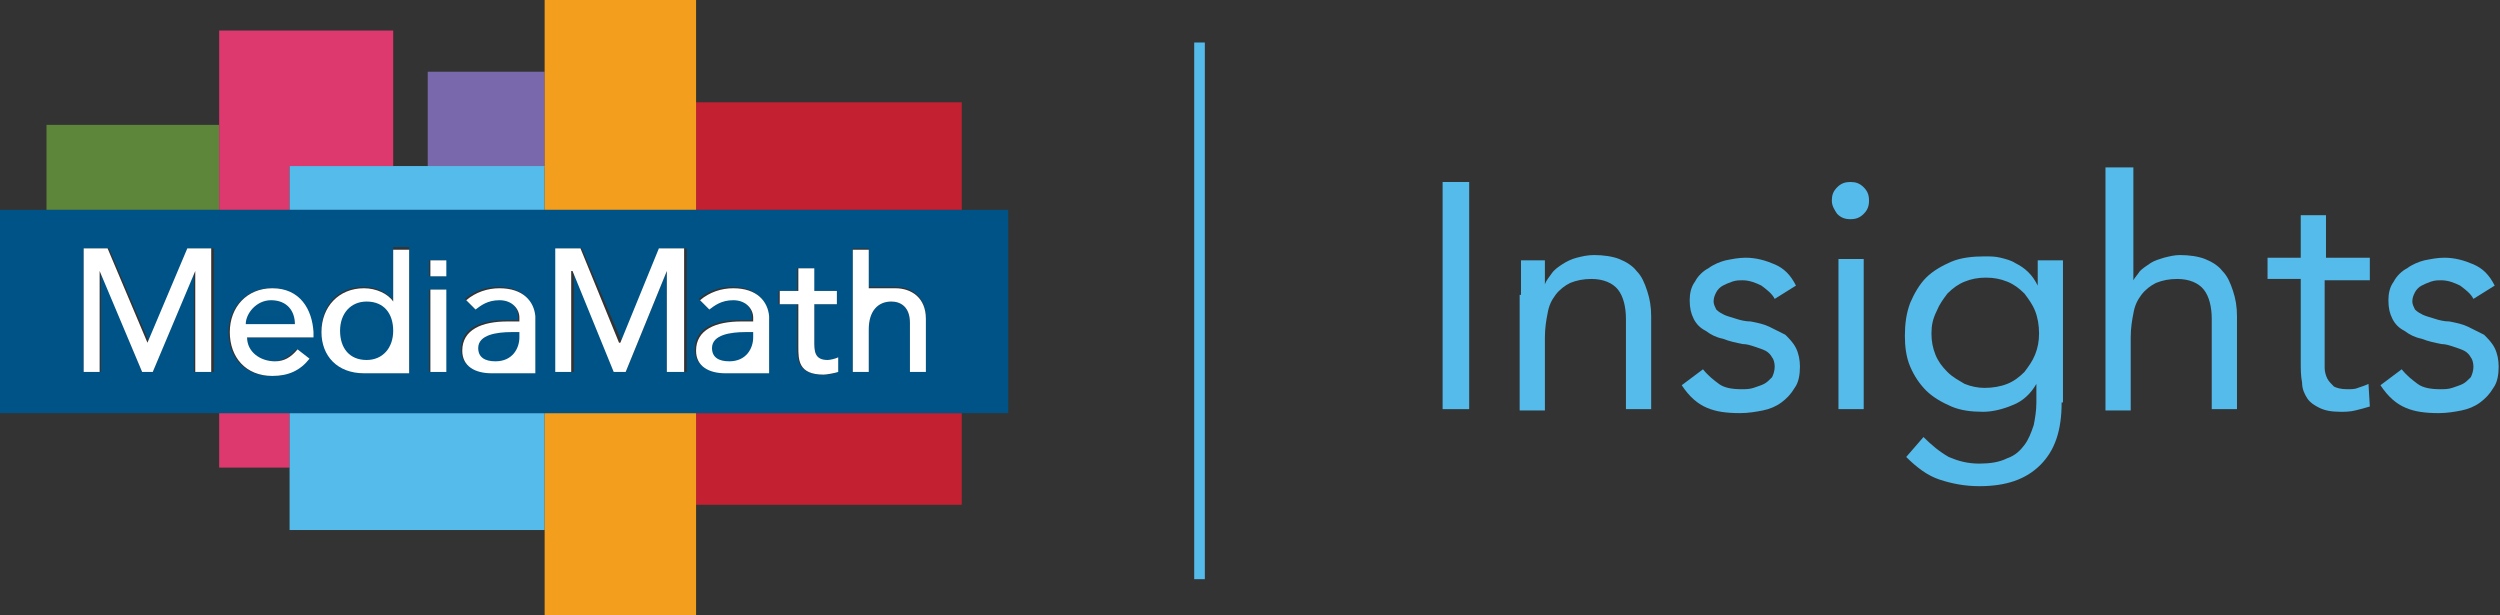<?xml version="1.0" encoding="utf-8"?>
<!-- Generator: Adobe Illustrator 19.1.0, SVG Export Plug-In . SVG Version: 6.00 Build 0)  -->
<svg version="1.1" id="Layer_1" xmlns="http://www.w3.org/2000/svg" xmlns:xlink="http://www.w3.org/1999/xlink" x="0px" y="0px"
	 viewBox="0 0 188.2 46.3" style="enable-background:new 0 0 188.2 46.3;" xml:space="preserve">
<rect x="0" y="0" width="188.2" height="46.3" fill="#333333" stroke="none"/>
<style type="text/css">
	.st0{fill:#5D863B;}
	.st1{fill:#7A68AC;}
	.st2{fill:#DE396E;}
	.st3{fill:#55BBEA;}
	.st4{fill:#C32032;}
	.st5{fill:#F49E1D;}
	.st6{fill:#005386;}
	.st7{fill:#005486;stroke:#005386;stroke-width:1.309;}
	.st8{fill:#FFFFFF;}
</style>
<g>
	<g>
		<rect x="3.5" y="9.4" class="st0" width="13" height="6.4"/>
		<rect x="32.2" y="5.4" class="st1" width="8.8" height="7.2"/>
		<rect x="16.5" y="31.1" class="st2" width="5.3" height="4.1"/>
		<polygon class="st2" points="21.8,15.8 21.8,12.5 29.6,12.5 29.6,2.3 16.5,2.3 16.5,9.4 16.5,15.8 		"/>
		<polygon class="st3" points="21.8,31.1 21.8,35.3 21.8,39.9 41,39.9 41,31.1 		"/>
		<polygon class="st3" points="21.8,15.8 41,15.8 41,12.5 32.2,12.5 29.6,12.5 21.8,12.5 		"/>
		<rect x="52.4" y="7.7" class="st4" width="20" height="8.1"/>
		<rect x="52.4" y="31.1" class="st4" width="20" height="6.9"/>
		<polygon class="st5" points="41,15.8 52.4,15.8 52.4,7.7 52.4,0 41,0 41,5.4 41,12.5 		"/>
		<polygon class="st5" points="41,31.1 41,39.9 41,46.3 52.4,46.3 52.4,38 52.4,31.1 		"/>
		<path class="st6" d="M52.4,15.8H41H21.8h-5.3h-13H0v15.3h16.5h5.3H41h11.4h20h3.5V15.8h-3.5H52.4z M15.9,28h-1.3v-7.6h0L11.5,28
			h-0.8l-3.1-7.6h0V28H6.3v-9.3h1.9l3,7h0.1l2.9-7h1.9V28z M23.5,25.4h-5c0,1.1,1,1.8,2.1,1.8c0.7,0,1.2-0.4,1.7-0.9l0.9,0.7
			c-0.7,0.9-1.6,1.3-2.8,1.3c-2,0-3.2-1.4-3.2-3.3c0-1.9,1.4-3.3,3.2-3.3c2.2,0,3,1.7,3,3.3V25.4z M30.8,28h-1.2h0c0,0-1.3,0-2.2,0
			c-1.9,0-3.2-1.3-3.2-3.1c0-1.9,1.2-3.3,3.2-3.3c0.9,0,1.7,0.4,2.2,1h0v-4h1.2V28z M33.5,28h-1.2v-6.2h1.2V28z M33.5,20.8h-1.2
			v-1.2h1.2V20.8z M40.2,26.9c0,0.4,0,1.1,0,1.1h-1h-0.1c0,0-1.2,0-2.2,0c-1.2,0-2.2-0.5-2.2-1.7c0-1.6,1.5-2.2,3.4-2.2h0.9v-0.3
			c0-0.6-0.5-1.3-1.5-1.3c-0.9,0-1.3,0.4-1.8,0.7l-0.7-0.7c0.7-0.6,1.6-0.9,2.5-0.9c1.8,0,2.6,1,2.6,2.1V26.9z M51.5,28h-1.3v-7.6h0
			L47.1,28h-0.8l-3.1-7.6h0V28h-1.3v-9.3h1.9l3,7h0.1l2.9-7h1.9V28z M57.8,26.9c0,0.4,0,1.1,0,1.1h-1h-0.1c0,0-1.2,0-2.2,0
			c-1.2,0-2.2-0.5-2.2-1.7c0-1.6,1.5-2.2,3.4-2.2h0.9v-0.3c0-0.6-0.5-1.3-1.5-1.3c-0.9,0-1.3,0.4-1.8,0.7l-0.7-0.7
			c0.7-0.6,1.6-0.9,2.5-0.9c1.8,0,2.6,1,2.6,2.1V26.9z M63,28c-0.3,0.2-0.8,0.2-1.1,0.2c-1.8,0-1.9-1.1-1.9-2.1v-3.2h-1.4v-1h1.4
			v-1.7h1.2v1.7H63v1h-1.7v2.8c0,0.7,0,1.4,0.9,1.4c0.3,0,0.6,0,0.8-0.2V28z M69.7,28h-1.2v-3.7c0-1.2-0.7-1.6-1.4-1.6
			c-1,0-1.7,0.6-1.7,2.1V28h-1.2v-9.3h1.2l0,2.9c0,0,1.1,0,2,0c1.2,0,2.3,0.7,2.3,2.4V28z"/>
		<path class="st7" d="M20.4,22.6c-1.2,0-1.9,1-1.9,1.8h3.7C22.2,23.4,21.6,22.6,20.4,22.6z"/>
		<path class="st7" d="M36,26.2c0,0.7,0.5,1,1.3,1c1.3,0,1.8-1,1.8-1.8V25h-0.6C37.3,25,36,25.2,36,26.2z"/>
		<path class="st7" d="M27.6,22.8c-1.3,0-2,0.9-2,2.2c0,1.3,0.8,2.2,2,2.2c1.3,0,2-0.9,2-2.2C29.6,23.7,28.8,22.8,27.6,22.8z"/>
		<path class="st7" d="M53.6,26.2c0,0.7,0.5,1,1.3,1c1.3,0,1.8-1,1.8-1.8V25h-0.6C55,25,53.6,25.2,53.6,26.2z"/>
		<polygon class="st8" points="11.1,25.8 11.1,25.8 8.1,18.7 6.3,18.7 6.3,28 7.5,28 7.5,20.4 7.5,20.4 10.7,28 11.5,28 14.7,20.4 
			14.7,20.4 14.7,28 15.9,28 15.9,18.7 14.1,18.7 		"/>
		<path class="st8" d="M20.5,21.7c-1.9,0-3.2,1.4-3.2,3.3c0,1.9,1.2,3.3,3.2,3.3c1.2,0,2.1-0.4,2.8-1.3l-0.9-0.7
			c-0.5,0.6-1,0.9-1.7,0.9c-1.1,0-2.1-0.7-2.1-1.8h5v-0.4C23.5,23.3,22.6,21.7,20.5,21.7z M18.5,24.4c0-0.8,0.8-1.8,1.9-1.8
			c1.2,0,1.8,0.8,1.8,1.8H18.5z"/>
		<path class="st8" d="M29.6,22.7L29.6,22.7c-0.4-0.6-1.3-1-2.2-1c-1.9,0-3.2,1.4-3.2,3.3c0,1.8,1.2,3.1,3.2,3.1c0.8,0,2.2,0,2.2,0
			h0h1.2v-9.3h-1.2V22.7z M27.6,27.1c-1.3,0-2-0.9-2-2.2c0-1.3,0.8-2.2,2-2.2c1.3,0,2,0.9,2,2.2C29.6,26.2,28.8,27.1,27.6,27.1z"/>
		<rect x="32.4" y="21.8" class="st8" width="1.2" height="6.2"/>
		<path class="st8" d="M37.6,21.7c-0.9,0-1.8,0.3-2.5,0.9l0.7,0.7c0.4-0.3,0.9-0.7,1.8-0.7c1,0,1.5,0.7,1.5,1.3v0.3h-0.9
			c-1.9,0-3.4,0.6-3.4,2.2c0,1.2,1,1.7,2.2,1.7c0.9,0,2.2,0,2.2,0h0.1h1c0,0,0-0.7,0-1.1v-3.2C40.2,22.7,39.4,21.7,37.6,21.7z
			 M39.1,25.4c0,0.8-0.5,1.8-1.8,1.8c-0.8,0-1.3-0.3-1.3-1c0-1,1.4-1.2,2.5-1.2h0.6V25.4z"/>
		<path class="st8" d="M55.2,21.7c-0.9,0-1.8,0.3-2.5,0.9l0.7,0.7c0.4-0.3,0.9-0.7,1.8-0.7c1,0,1.5,0.7,1.5,1.3v0.3h-0.9
			c-1.9,0-3.4,0.6-3.4,2.2c0,1.2,1,1.7,2.2,1.7c0.9,0,2.2,0,2.2,0h0.1h1c0,0,0-0.7,0-1.1v-3.2C57.8,22.7,57,21.7,55.2,21.7z
			 M56.7,25.4c0,0.8-0.5,1.8-1.8,1.8c-0.8,0-1.3-0.3-1.3-1c0-1,1.4-1.2,2.5-1.2h0.6V25.4z"/>
		<polygon class="st8" points="46.7,25.8 46.6,25.8 43.7,18.7 41.8,18.7 41.8,28 43,28 43,20.4 43.1,20.4 46.2,28 47.1,28 
			50.2,20.4 50.2,20.4 50.2,28 51.5,28 51.5,18.7 49.6,18.7 		"/>
		<path class="st8" d="M61.3,25.7v-2.8H63v-1h-1.7v-1.7h-1.2v1.7h-1.4v1h1.4v3.2c0,1,0,2.1,1.9,2.1c0.2,0,0.8-0.1,1.1-0.2v-1.1
			c-0.2,0.1-0.6,0.2-0.8,0.2C61.3,27.1,61.3,26.4,61.3,25.7z"/>
		<path class="st8" d="M67.4,21.7c-1,0-2,0-2,0l0-2.9h-1.2V28h1.2v-3.2c0-1.4,0.7-2.1,1.7-2.1c0.7,0,1.4,0.4,1.4,1.6V28h1.2v-4
			C69.7,22.4,68.6,21.7,67.4,21.7z"/>
		<rect x="32.4" y="19.6" class="st8" width="1.2" height="1.2"/>
	</g>
	<g>
		<polygon class="st3" points="90.7,43.6 89.9,43.6 89.9,3.2 90.7,3.2 90.7,43.6 		"/>
	</g>
	<g>
		<path class="st3" d="M108.6,13.7h2v17.1h-2V13.7z"/>
		<path class="st3" d="M114.5,22.2c0-0.5,0-1,0-1.4c0-0.4,0-0.9,0-1.2h1.8c0,0.3,0,0.6,0,0.9c0,0.3,0,0.6,0,0.9h0
			c0.1-0.3,0.3-0.5,0.5-0.8c0.2-0.3,0.5-0.5,0.8-0.7c0.3-0.2,0.7-0.4,1.1-0.5c0.4-0.1,0.8-0.2,1.3-0.2c0.7,0,1.4,0.1,1.9,0.3
			c0.5,0.2,1,0.5,1.3,0.9c0.4,0.4,0.6,0.9,0.8,1.5c0.2,0.6,0.3,1.2,0.3,1.9v7h-1.9V24c0-0.9-0.2-1.7-0.6-2.2c-0.4-0.5-1.1-0.8-2-0.8
			c-0.6,0-1.1,0.1-1.6,0.3c-0.4,0.2-0.8,0.5-1.1,0.9c-0.3,0.4-0.5,0.8-0.6,1.4c-0.1,0.5-0.2,1.1-0.2,1.8v5.5h-1.9V22.2z"/>
		<path class="st3" d="M128.2,27.8c0.4,0.5,0.8,0.8,1.2,1.1c0.4,0.3,1,0.4,1.7,0.4c0.3,0,0.6,0,0.9-0.1c0.3-0.1,0.6-0.2,0.8-0.3
			c0.2-0.1,0.4-0.3,0.6-0.5c0.1-0.2,0.2-0.5,0.2-0.8c0-0.3-0.1-0.6-0.2-0.7c-0.1-0.2-0.3-0.4-0.5-0.5c-0.2-0.1-0.5-0.2-0.8-0.3
			c-0.3-0.1-0.6-0.2-0.9-0.2c-0.5-0.1-1-0.2-1.5-0.4c-0.5-0.1-0.9-0.3-1.3-0.6c-0.4-0.2-0.7-0.5-0.9-0.9c-0.2-0.4-0.3-0.8-0.3-1.4
			c0-0.5,0.1-1,0.4-1.4c0.2-0.4,0.6-0.8,1-1c0.4-0.3,0.9-0.5,1.3-0.6c0.5-0.1,1-0.2,1.5-0.2c0.8,0,1.5,0.2,2.2,0.5
			c0.7,0.3,1.2,0.8,1.6,1.6l-1.6,1c-0.2-0.4-0.6-0.7-1-1c-0.4-0.2-0.9-0.4-1.4-0.4c-0.3,0-0.5,0-0.8,0.1c-0.3,0.1-0.5,0.2-0.7,0.3
			c-0.2,0.1-0.4,0.3-0.5,0.5c-0.1,0.2-0.2,0.4-0.2,0.7c0,0.2,0.1,0.4,0.2,0.6c0.2,0.2,0.4,0.3,0.6,0.4s0.6,0.2,0.9,0.3
			c0.3,0.1,0.7,0.2,1.1,0.2c0.5,0.1,1,0.2,1.4,0.4c0.4,0.2,0.8,0.4,1.2,0.6c0.3,0.3,0.6,0.6,0.8,1c0.2,0.4,0.3,0.9,0.3,1.4
			c0,0.6-0.1,1.2-0.4,1.6c-0.3,0.5-0.6,0.8-1,1.1c-0.4,0.3-0.9,0.5-1.4,0.6c-0.5,0.1-1.1,0.2-1.7,0.2c-1,0-1.8-0.1-2.5-0.4
			c-0.7-0.3-1.3-0.8-1.9-1.7L128.2,27.8z"/>
		<path class="st3" d="M137.9,15.1c0-0.4,0.1-0.7,0.4-1s0.6-0.4,1-0.4s0.7,0.1,1,0.4c0.3,0.3,0.4,0.6,0.4,1c0,0.4-0.1,0.7-0.4,1
			c-0.3,0.3-0.6,0.4-1,0.4c-0.4,0-0.7-0.1-1-0.4C138.1,15.8,137.9,15.5,137.9,15.1z M138.4,19.5h1.9v11.3h-1.9V19.5z"/>
		<path class="st3" d="M155.2,30.3c0,2.1-0.5,3.6-1.6,4.7c-1.1,1.1-2.6,1.6-4.6,1.6c-1.1,0-2.1-0.2-3-0.5c-0.9-0.3-1.7-0.9-2.5-1.7
			l1.3-1.5c0.6,0.6,1.2,1.1,1.9,1.5c0.7,0.3,1.4,0.5,2.3,0.5c0.8,0,1.5-0.1,2.1-0.4c0.6-0.2,1-0.6,1.3-1c0.3-0.4,0.5-0.9,0.7-1.5
			c0.1-0.5,0.2-1.1,0.2-1.7v-1.4h0c-0.4,0.7-1,1.3-1.8,1.6c-0.7,0.3-1.5,0.5-2.2,0.5c-0.9,0-1.7-0.1-2.4-0.4s-1.4-0.7-1.9-1.2
			c-0.5-0.5-0.9-1.1-1.2-1.8c-0.3-0.7-0.4-1.5-0.4-2.3c0-0.9,0.1-1.7,0.4-2.5c0.3-0.7,0.7-1.4,1.2-1.9c0.5-0.5,1.2-0.9,1.9-1.2
			c0.7-0.3,1.6-0.4,2.5-0.4c0.4,0,0.8,0,1.2,0.1c0.4,0.1,0.8,0.2,1.1,0.4c0.4,0.2,0.7,0.4,1,0.7c0.3,0.3,0.5,0.6,0.7,1h0v-1.9h1.9
			V30.3z M145.4,25.1c0,0.6,0.1,1.1,0.3,1.6c0.2,0.5,0.5,0.9,0.9,1.3c0.4,0.4,0.8,0.6,1.3,0.9c0.5,0.2,1,0.3,1.5,0.3
			c0.6,0,1.2-0.1,1.7-0.3c0.5-0.2,0.9-0.5,1.3-0.9c0.3-0.4,0.6-0.8,0.8-1.3c0.2-0.5,0.3-1,0.3-1.6c0-0.6-0.1-1.2-0.3-1.7
			c-0.2-0.5-0.5-0.9-0.8-1.3c-0.4-0.4-0.8-0.7-1.3-0.9c-0.5-0.2-1-0.3-1.6-0.3s-1.1,0.1-1.6,0.3c-0.5,0.2-0.9,0.5-1.3,0.9
			c-0.3,0.4-0.6,0.8-0.8,1.3C145.5,24,145.4,24.5,145.4,25.1z"/>
		<path class="st3" d="M158.7,12.6h1.9v8.5h0c0.1-0.2,0.3-0.4,0.5-0.7c0.2-0.2,0.5-0.4,0.8-0.6c0.3-0.2,0.7-0.3,1-0.4
			c0.4-0.1,0.8-0.2,1.2-0.2c0.7,0,1.4,0.1,1.9,0.3c0.5,0.2,1,0.5,1.3,0.9c0.4,0.4,0.6,0.9,0.8,1.5c0.2,0.6,0.3,1.2,0.3,1.9v7h-1.9
			V24c0-0.9-0.2-1.7-0.6-2.2c-0.4-0.5-1.1-0.8-2-0.8c-0.6,0-1.1,0.1-1.6,0.3c-0.4,0.2-0.8,0.5-1.1,0.9c-0.3,0.4-0.5,0.8-0.6,1.4
			c-0.1,0.5-0.2,1.1-0.2,1.8v5.5h-1.9V12.6z"/>
		<path class="st3" d="M178.3,21.1h-3.3v5.6c0,0.4,0,0.7,0,1c0,0.3,0.1,0.6,0.2,0.8c0.1,0.2,0.3,0.4,0.5,0.6c0.2,0.1,0.5,0.2,1,0.2
			c0.3,0,0.6,0,0.8-0.1c0.3-0.1,0.6-0.2,0.8-0.3l0.1,1.7c-0.3,0.1-0.7,0.2-1.1,0.3c-0.4,0.1-0.8,0.1-1.1,0.1c-0.7,0-1.2-0.1-1.6-0.3
			c-0.4-0.2-0.7-0.4-0.9-0.7c-0.2-0.3-0.4-0.7-0.4-1.2c-0.1-0.5-0.1-1-0.1-1.6v-6.2h-2.5v-1.6h2.5v-3.2h1.9v3.2h3.3V21.1z"/>
		<path class="st3" d="M180.8,27.8c0.4,0.5,0.8,0.8,1.2,1.1c0.4,0.3,1,0.4,1.7,0.4c0.3,0,0.6,0,0.9-0.1c0.3-0.1,0.6-0.2,0.8-0.3
			c0.2-0.1,0.4-0.3,0.6-0.5c0.1-0.2,0.2-0.5,0.2-0.8c0-0.3-0.1-0.6-0.2-0.7c-0.1-0.2-0.3-0.4-0.5-0.5c-0.2-0.1-0.5-0.2-0.8-0.3
			c-0.3-0.1-0.6-0.2-0.9-0.2c-0.5-0.1-1-0.2-1.5-0.4c-0.5-0.1-0.9-0.3-1.3-0.6c-0.4-0.2-0.7-0.5-0.9-0.9c-0.2-0.4-0.3-0.8-0.3-1.4
			c0-0.5,0.1-1,0.4-1.4c0.2-0.4,0.6-0.8,1-1c0.4-0.3,0.9-0.5,1.3-0.6c0.5-0.1,1-0.2,1.5-0.2c0.8,0,1.5,0.2,2.2,0.5
			c0.7,0.3,1.2,0.8,1.6,1.6l-1.6,1c-0.2-0.4-0.6-0.7-1-1c-0.4-0.2-0.9-0.4-1.4-0.4c-0.3,0-0.5,0-0.8,0.1c-0.3,0.1-0.5,0.2-0.7,0.3
			c-0.2,0.1-0.4,0.3-0.5,0.5c-0.1,0.2-0.2,0.4-0.2,0.7c0,0.2,0.1,0.4,0.2,0.6c0.2,0.2,0.4,0.3,0.6,0.4s0.6,0.2,0.9,0.3
			c0.3,0.1,0.7,0.2,1.1,0.2c0.5,0.1,1,0.2,1.4,0.4c0.4,0.2,0.8,0.4,1.2,0.6c0.3,0.3,0.6,0.6,0.8,1c0.2,0.4,0.3,0.9,0.3,1.4
			c0,0.6-0.1,1.2-0.4,1.6c-0.3,0.5-0.6,0.8-1,1.1c-0.4,0.3-0.9,0.5-1.4,0.6c-0.5,0.1-1.1,0.2-1.7,0.2c-1,0-1.8-0.1-2.5-0.4
			c-0.7-0.3-1.3-0.8-1.9-1.7L180.8,27.8z"/>
	</g>
</g>
</svg>
